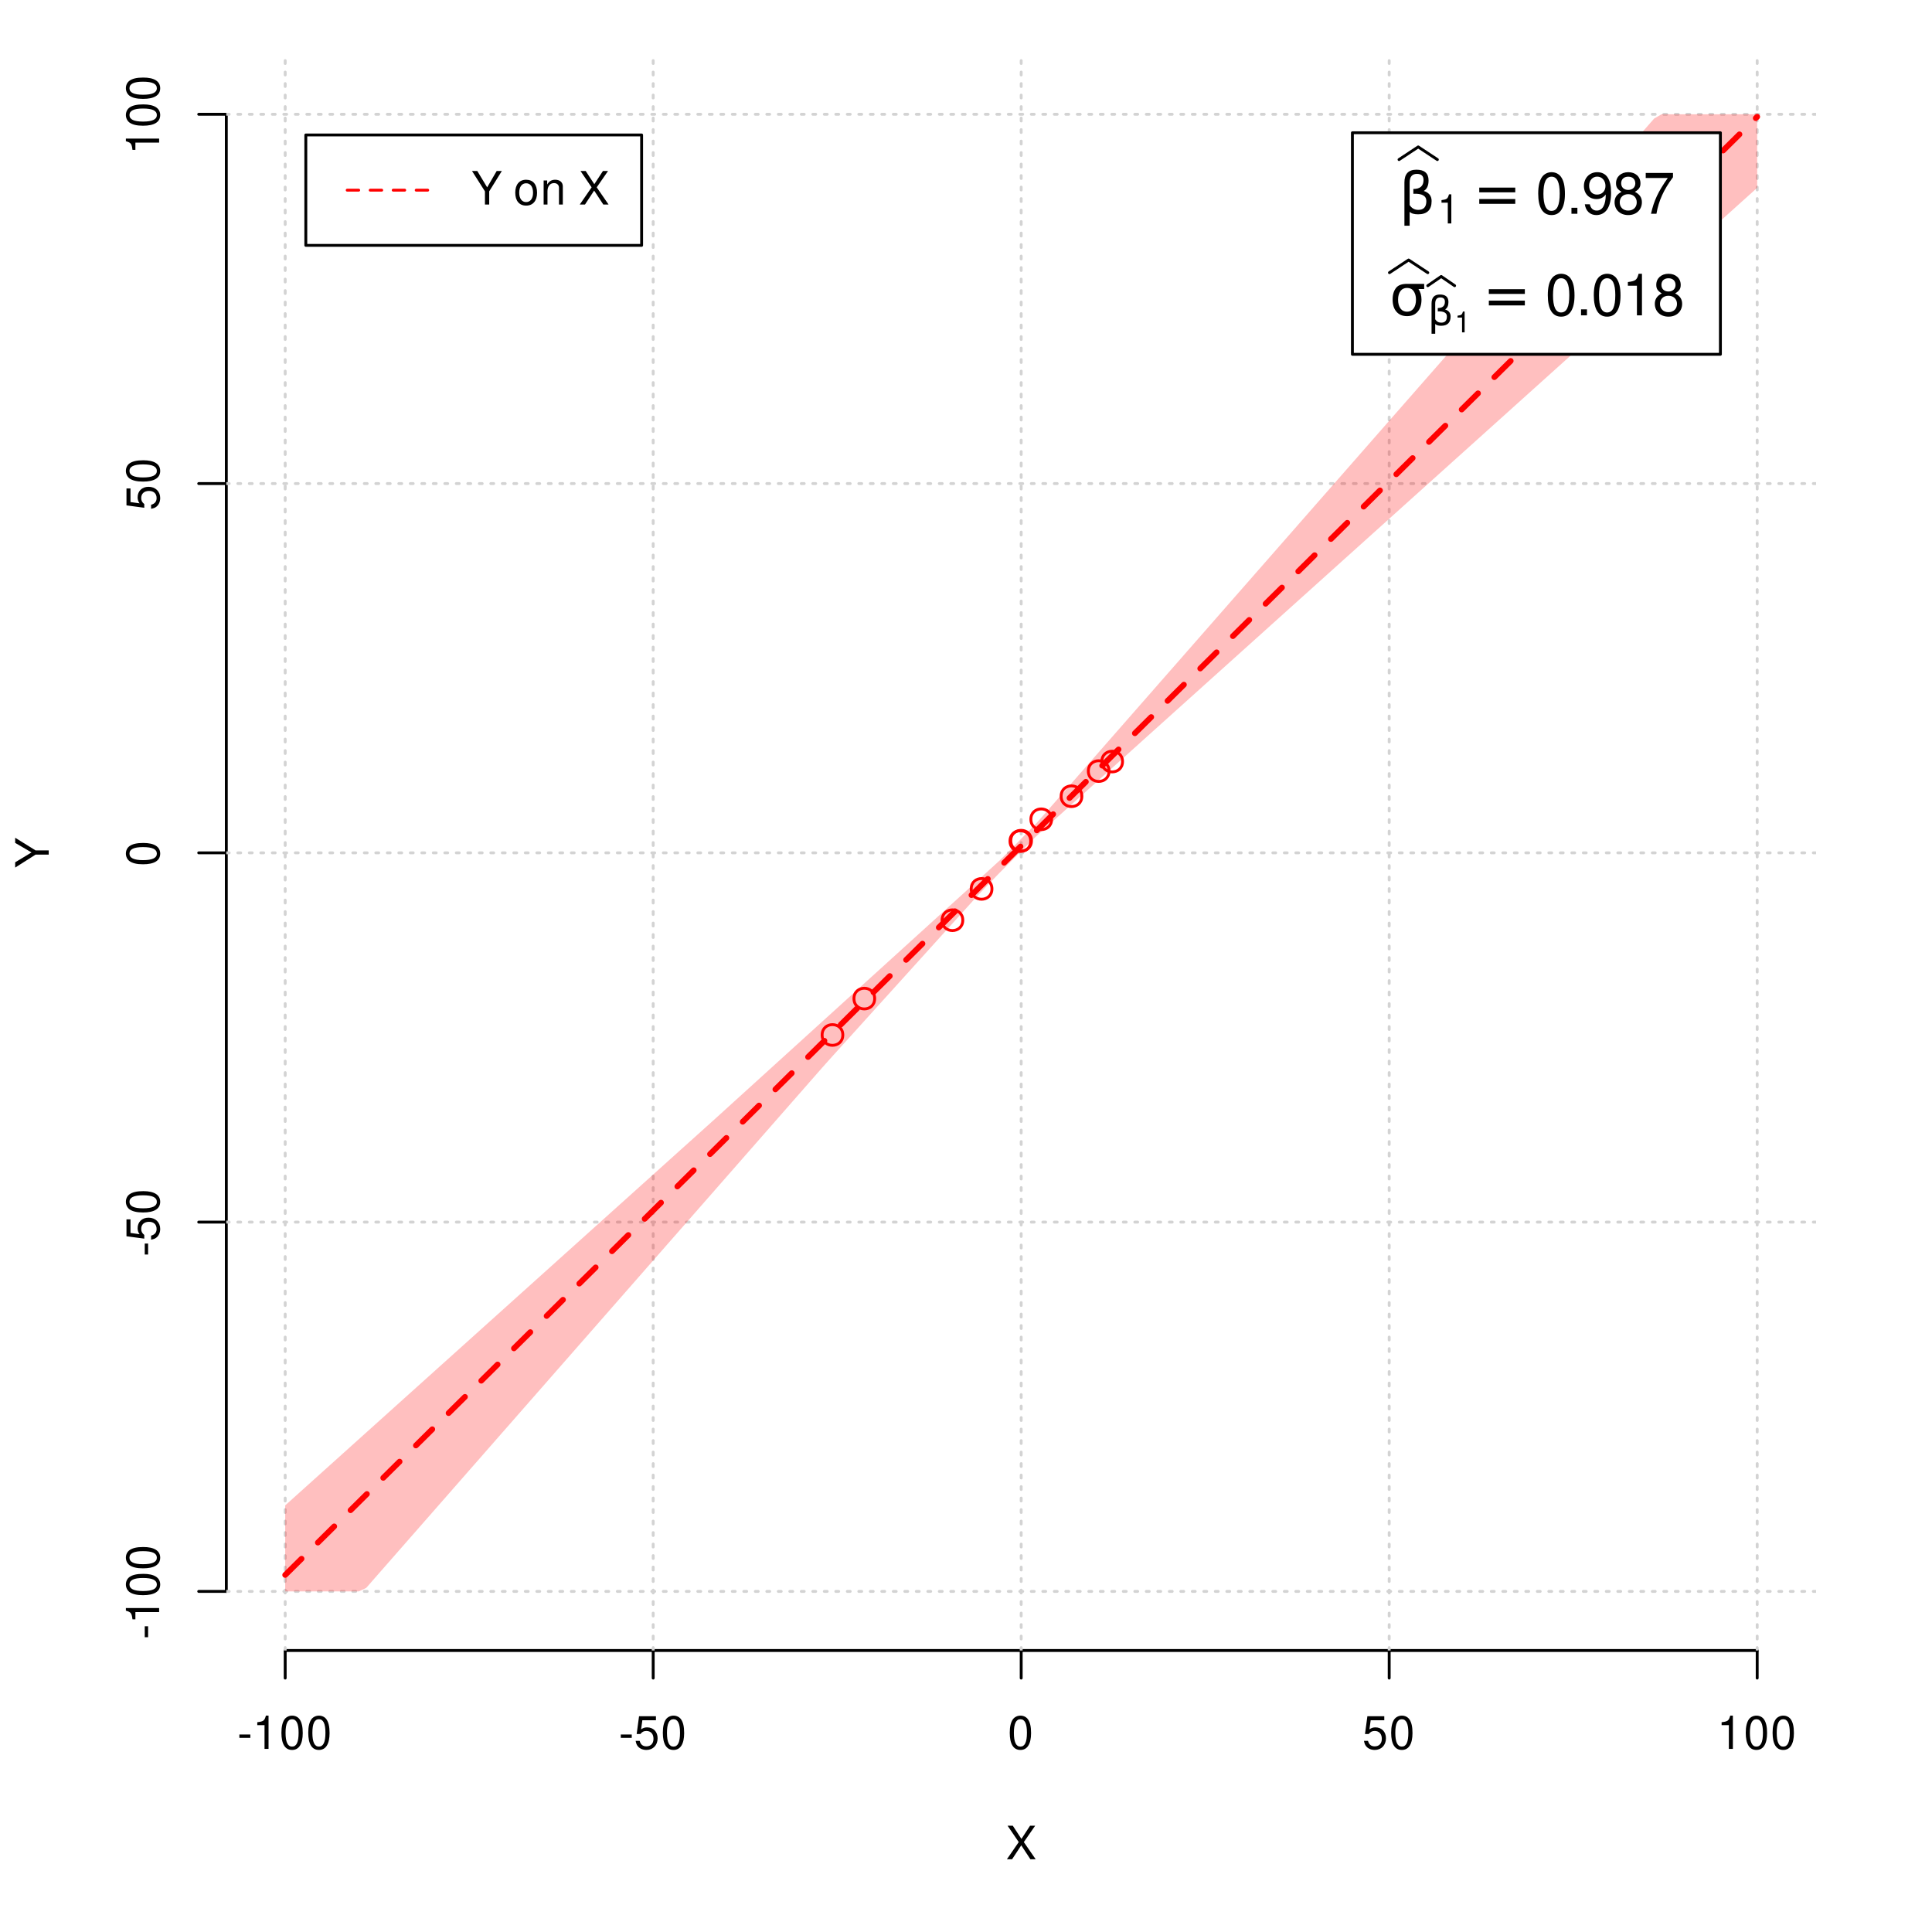 <?xml version="1.0" encoding="UTF-8"?>
<svg xmlns="http://www.w3.org/2000/svg" xmlns:xlink="http://www.w3.org/1999/xlink" width="504pt" height="504pt" viewBox="0 0 504 504" version="1.1">
<defs>
<g>
<symbol overflow="visible" id="glyph0-0">
<path style="stroke:none;" d=""/>
</symbol>
<symbol overflow="visible" id="glyph0-1">
<path style="stroke:none;" d="M 4.688 -4.484 L 7.641 -8.75 L 6.312 -8.75 L 4.062 -5.312 L 1.812 -8.75 L 0.453 -8.75 L 3.359 -4.484 L 0.266 0 L 1.625 0 L 4.016 -3.641 L 6.406 0 L 7.781 0 Z M 4.688 -4.484 "/>
</symbol>
<symbol overflow="visible" id="glyph0-2">
<path style="stroke:none;" d="M 3.406 -3.75 L 0.547 -3.75 L 0.547 -2.875 L 3.406 -2.875 Z M 3.406 -3.75 "/>
</symbol>
<symbol overflow="visible" id="glyph0-3">
<path style="stroke:none;" d="M 3.109 -6.188 L 3.109 0 L 4.156 0 L 4.156 -8.672 L 3.469 -8.672 C 3.094 -7.344 2.859 -7.156 1.219 -6.953 L 1.219 -6.188 Z M 3.109 -6.188 "/>
</symbol>
<symbol overflow="visible" id="glyph0-4">
<path style="stroke:none;" d="M 3.297 -8.672 C 2.516 -8.672 1.781 -8.312 1.344 -7.734 C 0.797 -6.953 0.516 -5.812 0.516 -4.203 C 0.516 -1.266 1.469 0.281 3.297 0.281 C 5.094 0.281 6.078 -1.266 6.078 -4.125 C 6.078 -5.812 5.812 -6.938 5.25 -7.734 C 4.812 -8.328 4.109 -8.672 3.297 -8.672 Z M 3.297 -7.734 C 4.438 -7.734 5 -6.578 5 -4.219 C 5 -1.75 4.453 -0.594 3.281 -0.594 C 2.156 -0.594 1.594 -1.797 1.594 -4.188 C 1.594 -6.578 2.156 -7.734 3.297 -7.734 Z M 3.297 -7.734 "/>
</symbol>
<symbol overflow="visible" id="glyph0-5">
<path style="stroke:none;" d="M 5.719 -8.516 L 1.312 -8.516 L 0.688 -3.875 L 1.656 -3.875 C 2.141 -4.469 2.562 -4.672 3.234 -4.672 C 4.375 -4.672 5.078 -3.891 5.078 -2.625 C 5.078 -1.406 4.375 -0.656 3.219 -0.656 C 2.297 -0.656 1.734 -1.125 1.469 -2.094 L 0.422 -2.094 C 0.562 -1.391 0.688 -1.062 0.938 -0.75 C 1.422 -0.094 2.281 0.281 3.234 0.281 C 4.953 0.281 6.156 -0.969 6.156 -2.766 C 6.156 -4.453 5.047 -5.609 3.406 -5.609 C 2.812 -5.609 2.328 -5.453 1.844 -5.094 L 2.172 -7.469 L 5.719 -7.469 Z M 5.719 -8.516 "/>
</symbol>
<symbol overflow="visible" id="glyph0-6">
<path style="stroke:none;" d="M 4.641 -3.438 L 7.938 -8.75 L 6.594 -8.75 L 4.109 -4.484 L 1.531 -8.75 L 0.156 -8.75 L 3.531 -3.438 L 3.531 0 L 4.641 0 Z M 4.641 -3.438 "/>
</symbol>
<symbol overflow="visible" id="glyph0-7">
<path style="stroke:none;" d=""/>
</symbol>
<symbol overflow="visible" id="glyph0-8">
<path style="stroke:none;" d="M 3.266 -6.469 C 1.484 -6.469 0.438 -5.203 0.438 -3.094 C 0.438 -0.969 1.484 0.281 3.281 0.281 C 5.047 0.281 6.125 -0.984 6.125 -3.047 C 6.125 -5.234 5.094 -6.469 3.266 -6.469 Z M 3.281 -5.547 C 4.406 -5.547 5.078 -4.625 5.078 -3.062 C 5.078 -1.578 4.375 -0.641 3.281 -0.641 C 2.156 -0.641 1.469 -1.578 1.469 -3.094 C 1.469 -4.625 2.156 -5.547 3.281 -5.547 Z M 3.281 -5.547 "/>
</symbol>
<symbol overflow="visible" id="glyph0-9">
<path style="stroke:none;" d="M 0.844 -6.281 L 0.844 0 L 1.844 0 L 1.844 -3.469 C 1.844 -4.75 2.516 -5.594 3.547 -5.594 C 4.344 -5.594 4.844 -5.109 4.844 -4.359 L 4.844 0 L 5.844 0 L 5.844 -4.75 C 5.844 -5.797 5.062 -6.469 3.859 -6.469 C 2.922 -6.469 2.312 -6.109 1.766 -5.234 L 1.766 -6.281 Z M 0.844 -6.281 "/>
</symbol>
<symbol overflow="visible" id="glyph1-0">
<path style="stroke:none;" d=""/>
</symbol>
<symbol overflow="visible" id="glyph1-1">
<path style="stroke:none;" d="M -3.438 -4.641 L -8.75 -7.938 L -8.75 -6.594 L -4.484 -4.109 L -8.75 -1.531 L -8.75 -0.156 L -3.438 -3.531 L 0 -3.531 L 0 -4.641 Z M -3.438 -4.641 "/>
</symbol>
<symbol overflow="visible" id="glyph1-2">
<path style="stroke:none;" d="M -3.75 -3.406 L -3.75 -0.547 L -2.875 -0.547 L -2.875 -3.406 Z M -3.75 -3.406 "/>
</symbol>
<symbol overflow="visible" id="glyph1-3">
<path style="stroke:none;" d="M -6.188 -3.109 L 0 -3.109 L 0 -4.156 L -8.672 -4.156 L -8.672 -3.469 C -7.344 -3.094 -7.156 -2.859 -6.953 -1.219 L -6.188 -1.219 Z M -6.188 -3.109 "/>
</symbol>
<symbol overflow="visible" id="glyph1-4">
<path style="stroke:none;" d="M -8.672 -3.297 C -8.672 -2.516 -8.312 -1.781 -7.734 -1.344 C -6.953 -0.797 -5.812 -0.516 -4.203 -0.516 C -1.266 -0.516 0.281 -1.469 0.281 -3.297 C 0.281 -5.094 -1.266 -6.078 -4.125 -6.078 C -5.812 -6.078 -6.938 -5.812 -7.734 -5.25 C -8.328 -4.812 -8.672 -4.109 -8.672 -3.297 Z M -7.734 -3.297 C -7.734 -4.438 -6.578 -5 -4.219 -5 C -1.75 -5 -0.594 -4.453 -0.594 -3.281 C -0.594 -2.156 -1.797 -1.594 -4.188 -1.594 C -6.578 -1.594 -7.734 -2.156 -7.734 -3.297 Z M -7.734 -3.297 "/>
</symbol>
<symbol overflow="visible" id="glyph1-5">
<path style="stroke:none;" d="M -8.516 -5.719 L -8.516 -1.312 L -3.875 -0.688 L -3.875 -1.656 C -4.469 -2.141 -4.672 -2.562 -4.672 -3.234 C -4.672 -4.375 -3.891 -5.078 -2.625 -5.078 C -1.406 -5.078 -0.656 -4.375 -0.656 -3.219 C -0.656 -2.297 -1.125 -1.734 -2.094 -1.469 L -2.094 -0.422 C -1.391 -0.562 -1.062 -0.688 -0.75 -0.938 C -0.094 -1.422 0.281 -2.281 0.281 -3.234 C 0.281 -4.953 -0.969 -6.156 -2.766 -6.156 C -4.453 -6.156 -5.609 -5.047 -5.609 -3.406 C -5.609 -2.812 -5.453 -2.328 -5.094 -1.844 L -7.469 -2.172 L -7.469 -5.719 Z M -8.516 -5.719 "/>
</symbol>
<symbol overflow="visible" id="glyph2-0">
<path style="stroke:none;" d="M 0.75 2.656 L 0.75 -10.578 L 8.25 -10.578 L 8.25 2.656 Z M 1.594 1.812 L 7.406 1.812 L 7.406 -9.734 L 1.594 -9.734 Z M 1.594 1.812 "/>
</symbol>
<symbol overflow="visible" id="glyph2-1">
<path style="stroke:none;" d="M 2.766 -0.5 L 2.766 3.125 L 1.406 3.125 L 1.406 -8.156 C 1.406 -10.375 2.445 -11.484 4.531 -11.484 C 6.645 -11.484 7.703 -10.547 7.703 -8.672 C 7.703 -7.336 7.285 -6.426 6.453 -5.938 C 7.816 -5.5 8.5 -4.625 8.5 -3.312 C 8.5 -1 7.32 0.156 4.969 0.156 C 3.926 0.156 3.191 -0.062 2.766 -0.5 Z M 2.766 -2.266 C 3.305 -1.422 4.055 -1 5.016 -1 C 6.422 -1 7.125 -1.766 7.125 -3.297 C 7.125 -4.672 5.992 -5.305 3.734 -5.203 L 3.734 -6.453 C 5.504 -6.453 6.391 -7.234 6.391 -8.797 C 6.391 -9.859 5.816 -10.391 4.672 -10.391 C 3.398 -10.391 2.766 -9.629 2.766 -8.109 Z M 2.766 -2.266 "/>
</symbol>
<symbol overflow="visible" id="glyph2-2">
<path style="stroke:none;" d="M 1.594 -6.812 L 10.984 -6.812 L 10.984 -5.578 L 1.594 -5.578 Z M 1.594 -3.828 L 10.984 -3.828 L 10.984 -2.578 L 1.594 -2.578 Z M 1.594 -3.828 "/>
</symbol>
<symbol overflow="visible" id="glyph2-3">
<path style="stroke:none;" d="M 4.594 -7.141 C 3.852 -7.141 3.281 -6.867 2.875 -6.328 C 2.457 -5.766 2.25 -5.02 2.25 -4.094 C 2.25 -3.113 2.457 -2.344 2.875 -1.781 C 3.289 -1.219 3.863 -0.938 4.594 -0.938 C 5.312 -0.938 5.879 -1.219 6.297 -1.781 C 6.711 -2.344 6.922 -3.113 6.922 -4.094 C 6.922 -4.988 6.711 -5.734 6.297 -6.328 C 5.91 -6.867 5.344 -7.141 4.594 -7.141 Z M 4.594 -8.203 L 9.062 -8.203 L 9.062 -6.859 L 7.562 -6.859 C 8.094 -6.098 8.359 -5.176 8.359 -4.094 C 8.359 -2.75 8.023 -1.695 7.359 -0.938 C 6.68 -0.164 5.758 0.219 4.594 0.219 C 3.414 0.219 2.492 -0.164 1.828 -0.938 C 1.16 -1.695 0.828 -2.75 0.828 -4.094 C 0.828 -5.445 1.16 -6.504 1.828 -7.266 C 2.379 -7.891 3.301 -8.203 4.594 -8.203 Z M 4.594 -8.203 "/>
</symbol>
<symbol overflow="visible" id="glyph3-0">
<path style="stroke:none;" d=""/>
</symbol>
<symbol overflow="visible" id="glyph3-1">
<path style="stroke:none;" d="M 2.719 -5.406 L 2.719 0 L 3.641 0 L 3.641 -7.594 L 3.031 -7.594 C 2.703 -6.422 2.5 -6.266 1.078 -6.078 L 1.078 -5.406 Z M 2.719 -5.406 "/>
</symbol>
<symbol overflow="visible" id="glyph4-0">
<path style="stroke:none;" d=""/>
</symbol>
<symbol overflow="visible" id="glyph4-1">
<path style="stroke:none;" d="M 4.125 -10.844 C 3.141 -10.844 2.234 -10.391 1.688 -9.656 C 0.984 -8.703 0.641 -7.266 0.641 -5.25 C 0.641 -1.594 1.844 0.344 4.125 0.344 C 6.375 0.344 7.609 -1.594 7.609 -5.156 C 7.609 -7.266 7.281 -8.672 6.562 -9.656 C 6.016 -10.406 5.125 -10.844 4.125 -10.844 Z M 4.125 -9.672 C 5.547 -9.672 6.25 -8.219 6.25 -5.281 C 6.25 -2.188 5.562 -0.75 4.094 -0.75 C 2.703 -0.75 2 -2.25 2 -5.234 C 2 -8.219 2.703 -9.672 4.125 -9.672 Z M 4.125 -9.672 "/>
</symbol>
<symbol overflow="visible" id="glyph4-2">
<path style="stroke:none;" d="M 2.859 -1.562 L 1.312 -1.562 L 1.312 0 L 2.859 0 Z M 2.859 -1.562 "/>
</symbol>
<symbol overflow="visible" id="glyph4-3">
<path style="stroke:none;" d="M 0.797 -2.469 C 1.047 -0.703 2.188 0.344 3.812 0.344 C 5 0.344 6.047 -0.219 6.672 -1.203 C 7.328 -2.266 7.641 -3.578 7.641 -5.547 C 7.641 -7.375 7.359 -8.531 6.734 -9.5 C 6.156 -10.375 5.219 -10.844 4.047 -10.844 C 2.031 -10.844 0.562 -9.328 0.562 -7.234 C 0.562 -5.234 1.922 -3.828 3.844 -3.828 C 4.844 -3.828 5.594 -4.188 6.266 -5.016 C 6.25 -2.312 5.422 -0.828 3.906 -0.828 C 2.969 -0.828 2.328 -1.422 2.109 -2.469 Z M 4.031 -9.688 C 5.266 -9.688 6.188 -8.656 6.188 -7.266 C 6.188 -5.922 5.297 -5 3.984 -5 C 2.719 -5 1.922 -5.891 1.922 -7.328 C 1.922 -8.703 2.812 -9.688 4.031 -9.688 Z M 4.031 -9.688 "/>
</symbol>
<symbol overflow="visible" id="glyph4-4">
<path style="stroke:none;" d="M 5.859 -5.719 C 6.969 -6.391 7.312 -6.938 7.312 -7.953 C 7.312 -9.656 6.016 -10.844 4.125 -10.844 C 2.25 -10.844 0.938 -9.656 0.938 -7.969 C 0.938 -6.938 1.281 -6.406 2.375 -5.719 C 1.156 -5.094 0.562 -4.219 0.562 -3.016 C 0.562 -1.031 2.016 0.344 4.125 0.344 C 6.219 0.344 7.688 -1.031 7.688 -3.016 C 7.688 -4.219 7.094 -5.094 5.859 -5.719 Z M 4.125 -9.672 C 5.25 -9.672 5.969 -9 5.969 -7.922 C 5.969 -6.906 5.234 -6.219 4.125 -6.219 C 3 -6.219 2.281 -6.906 2.281 -7.953 C 2.281 -9 3 -9.672 4.125 -9.672 Z M 4.125 -5.109 C 5.438 -5.109 6.344 -4.25 6.344 -2.984 C 6.344 -1.688 5.453 -0.828 4.094 -0.828 C 2.812 -0.828 1.906 -1.703 1.906 -2.969 C 1.906 -4.266 2.797 -5.109 4.125 -5.109 Z M 4.125 -5.109 "/>
</symbol>
<symbol overflow="visible" id="glyph4-5">
<path style="stroke:none;" d="M 7.797 -10.641 L 0.688 -10.641 L 0.688 -9.328 L 6.438 -9.328 C 3.906 -5.719 2.859 -3.5 2.062 0 L 3.484 0 C 4.062 -3.406 5.406 -6.328 7.797 -9.531 Z M 7.797 -10.641 "/>
</symbol>
<symbol overflow="visible" id="glyph4-6">
<path style="stroke:none;" d="M 3.891 -7.719 L 3.891 0 L 5.203 0 L 5.203 -10.844 L 4.328 -10.844 C 3.875 -9.188 3.562 -8.953 1.531 -8.688 L 1.531 -7.719 Z M 3.891 -7.719 "/>
</symbol>
<symbol overflow="visible" id="glyph5-0">
<path style="stroke:none;" d="M 0.516 1.859 L 0.516 -7.406 L 5.766 -7.406 L 5.766 1.859 Z M 1.109 1.266 L 5.188 1.266 L 5.188 -6.812 L 1.109 -6.812 Z M 1.109 1.266 "/>
</symbol>
<symbol overflow="visible" id="glyph5-1">
<path style="stroke:none;" d="M 1.938 -0.359 L 1.938 2.188 L 0.984 2.188 L 0.984 -5.703 C 0.984 -7.266 1.711 -8.047 3.172 -8.047 C 4.648 -8.047 5.391 -7.391 5.391 -6.078 C 5.391 -5.141 5.098 -4.5 4.516 -4.156 C 5.473 -3.844 5.953 -3.234 5.953 -2.328 C 5.953 -0.703 5.125 0.109 3.469 0.109 C 2.75 0.109 2.238 -0.047 1.938 -0.359 Z M 1.938 -1.578 C 2.312 -0.992 2.836 -0.703 3.516 -0.703 C 4.492 -0.703 4.984 -1.238 4.984 -2.312 C 4.984 -3.27 4.191 -3.711 2.609 -3.641 L 2.609 -4.516 C 3.848 -4.516 4.469 -5.062 4.469 -6.156 C 4.469 -6.906 4.066 -7.281 3.266 -7.281 C 2.379 -7.281 1.938 -6.742 1.938 -5.672 Z M 1.938 -1.578 "/>
</symbol>
<symbol overflow="visible" id="glyph6-0">
<path style="stroke:none;" d=""/>
</symbol>
<symbol overflow="visible" id="glyph6-1">
<path style="stroke:none;" d="M 1.938 -3.859 L 1.938 0 L 2.609 0 L 2.609 -5.422 L 2.172 -5.422 C 1.938 -4.594 1.781 -4.484 0.766 -4.344 L 0.766 -3.859 Z M 1.938 -3.859 "/>
</symbol>
</g>
<clipPath id="clip1">
  <path d="M 74 14.398 L 75 14.398 L 75 430.559 L 74 430.559 Z M 74 14.398 "/>
</clipPath>
<clipPath id="clip2">
  <path d="M 170 14.398 L 171 14.398 L 171 430.559 L 170 430.559 Z M 170 14.398 "/>
</clipPath>
<clipPath id="clip3">
  <path d="M 266 14.398 L 267 14.398 L 267 430.559 L 266 430.559 Z M 266 14.398 "/>
</clipPath>
<clipPath id="clip4">
  <path d="M 362 14.398 L 363 14.398 L 363 430.559 L 362 430.559 Z M 362 14.398 "/>
</clipPath>
<clipPath id="clip5">
  <path d="M 458 14.398 L 459 14.398 L 459 430.559 L 458 430.559 Z M 458 14.398 "/>
</clipPath>
<clipPath id="clip6">
  <path d="M 59.039 414 L 473.758 414 L 473.758 416 L 59.039 416 Z M 59.039 414 "/>
</clipPath>
<clipPath id="clip7">
  <path d="M 59.039 318 L 473.758 318 L 473.758 320 L 59.039 320 Z M 59.039 318 "/>
</clipPath>
<clipPath id="clip8">
  <path d="M 59.039 222 L 473.758 222 L 473.758 223 L 59.039 223 Z M 59.039 222 "/>
</clipPath>
<clipPath id="clip9">
  <path d="M 59.039 125 L 473.758 125 L 473.758 127 L 59.039 127 Z M 59.039 125 "/>
</clipPath>
<clipPath id="clip10">
  <path d="M 59.039 29 L 473.758 29 L 473.758 31 L 59.039 31 Z M 59.039 29 "/>
</clipPath>
</defs>
<g id="surface751">
<rect x="0" y="0" width="504" height="504" style="fill:rgb(100%,100%,100%);fill-opacity:1;stroke:none;"/>
<g style="fill:rgb(0%,0%,0%);fill-opacity:1;">
  <use xlink:href="#glyph0-1" x="262.398" y="485.029"/>
</g>
<g style="fill:rgb(0%,0%,0%);fill-opacity:1;">
  <use xlink:href="#glyph1-1" x="12.709" y="226.48"/>
</g>
<path style="fill:none;stroke-width:0.75;stroke-linecap:round;stroke-linejoin:round;stroke:rgb(0%,0%,0%);stroke-opacity:1;stroke-miterlimit:10;" d="M 74.398 430.559 L 458.398 430.559 "/>
<path style="fill:none;stroke-width:0.75;stroke-linecap:round;stroke-linejoin:round;stroke:rgb(0%,0%,0%);stroke-opacity:1;stroke-miterlimit:10;" d="M 74.398 430.559 L 74.398 437.762 "/>
<path style="fill:none;stroke-width:0.75;stroke-linecap:round;stroke-linejoin:round;stroke:rgb(0%,0%,0%);stroke-opacity:1;stroke-miterlimit:10;" d="M 170.398 430.559 L 170.398 437.762 "/>
<path style="fill:none;stroke-width:0.75;stroke-linecap:round;stroke-linejoin:round;stroke:rgb(0%,0%,0%);stroke-opacity:1;stroke-miterlimit:10;" d="M 266.398 430.559 L 266.398 437.762 "/>
<path style="fill:none;stroke-width:0.75;stroke-linecap:round;stroke-linejoin:round;stroke:rgb(0%,0%,0%);stroke-opacity:1;stroke-miterlimit:10;" d="M 362.398 430.559 L 362.398 437.762 "/>
<path style="fill:none;stroke-width:0.75;stroke-linecap:round;stroke-linejoin:round;stroke:rgb(0%,0%,0%);stroke-opacity:1;stroke-miterlimit:10;" d="M 458.398 430.559 L 458.398 437.762 "/>
<g style="fill:rgb(0%,0%,0%);fill-opacity:1;">
  <use xlink:href="#glyph0-2" x="61.898" y="456.229"/>
  <use xlink:href="#glyph0-3" x="65.898" y="456.229"/>
  <use xlink:href="#glyph0-4" x="72.898" y="456.229"/>
  <use xlink:href="#glyph0-4" x="79.898" y="456.229"/>
</g>
<g style="fill:rgb(0%,0%,0%);fill-opacity:1;">
  <use xlink:href="#glyph0-2" x="161.398" y="456.229"/>
  <use xlink:href="#glyph0-5" x="165.398" y="456.229"/>
  <use xlink:href="#glyph0-4" x="172.398" y="456.229"/>
</g>
<g style="fill:rgb(0%,0%,0%);fill-opacity:1;">
  <use xlink:href="#glyph0-4" x="262.898" y="456.229"/>
</g>
<g style="fill:rgb(0%,0%,0%);fill-opacity:1;">
  <use xlink:href="#glyph0-5" x="355.398" y="456.229"/>
  <use xlink:href="#glyph0-4" x="362.398" y="456.229"/>
</g>
<g style="fill:rgb(0%,0%,0%);fill-opacity:1;">
  <use xlink:href="#glyph0-3" x="447.898" y="456.229"/>
  <use xlink:href="#glyph0-4" x="454.898" y="456.229"/>
  <use xlink:href="#glyph0-4" x="461.898" y="456.229"/>
</g>
<path style="fill:none;stroke-width:0.75;stroke-linecap:round;stroke-linejoin:round;stroke:rgb(0%,0%,0%);stroke-opacity:1;stroke-miterlimit:10;" d="M 59.039 415.148 L 59.039 29.812 "/>
<path style="fill:none;stroke-width:0.75;stroke-linecap:round;stroke-linejoin:round;stroke:rgb(0%,0%,0%);stroke-opacity:1;stroke-miterlimit:10;" d="M 59.039 415.148 L 51.84 415.148 "/>
<path style="fill:none;stroke-width:0.75;stroke-linecap:round;stroke-linejoin:round;stroke:rgb(0%,0%,0%);stroke-opacity:1;stroke-miterlimit:10;" d="M 59.039 318.812 L 51.84 318.812 "/>
<path style="fill:none;stroke-width:0.75;stroke-linecap:round;stroke-linejoin:round;stroke:rgb(0%,0%,0%);stroke-opacity:1;stroke-miterlimit:10;" d="M 59.039 222.48 L 51.84 222.48 "/>
<path style="fill:none;stroke-width:0.75;stroke-linecap:round;stroke-linejoin:round;stroke:rgb(0%,0%,0%);stroke-opacity:1;stroke-miterlimit:10;" d="M 59.039 126.148 L 51.84 126.148 "/>
<path style="fill:none;stroke-width:0.75;stroke-linecap:round;stroke-linejoin:round;stroke:rgb(0%,0%,0%);stroke-opacity:1;stroke-miterlimit:10;" d="M 59.039 29.812 L 51.84 29.812 "/>
<g style="fill:rgb(0%,0%,0%);fill-opacity:1;">
  <use xlink:href="#glyph1-2" x="41.51" y="427.648"/>
  <use xlink:href="#glyph1-3" x="41.51" y="423.648"/>
  <use xlink:href="#glyph1-4" x="41.51" y="416.648"/>
  <use xlink:href="#glyph1-4" x="41.51" y="409.648"/>
</g>
<g style="fill:rgb(0%,0%,0%);fill-opacity:1;">
  <use xlink:href="#glyph1-2" x="41.51" y="327.812"/>
  <use xlink:href="#glyph1-5" x="41.51" y="323.812"/>
  <use xlink:href="#glyph1-4" x="41.51" y="316.812"/>
</g>
<g style="fill:rgb(0%,0%,0%);fill-opacity:1;">
  <use xlink:href="#glyph1-4" x="41.51" y="225.98"/>
</g>
<g style="fill:rgb(0%,0%,0%);fill-opacity:1;">
  <use xlink:href="#glyph1-5" x="41.51" y="133.148"/>
  <use xlink:href="#glyph1-4" x="41.51" y="126.148"/>
</g>
<g style="fill:rgb(0%,0%,0%);fill-opacity:1;">
  <use xlink:href="#glyph1-3" x="41.51" y="40.312"/>
  <use xlink:href="#glyph1-4" x="41.51" y="33.312"/>
  <use xlink:href="#glyph1-4" x="41.51" y="26.312"/>
</g>
<g clip-path="url(#clip1)" clip-rule="nonzero">
<path style="fill:none;stroke-width:0.75;stroke-linecap:round;stroke-linejoin:round;stroke:rgb(82.745%,82.745%,82.745%);stroke-opacity:1;stroke-dasharray:0.75,2.25;stroke-miterlimit:10;" d="M 74.398 430.559 L 74.398 14.398 "/>
</g>
<g clip-path="url(#clip2)" clip-rule="nonzero">
<path style="fill:none;stroke-width:0.75;stroke-linecap:round;stroke-linejoin:round;stroke:rgb(82.745%,82.745%,82.745%);stroke-opacity:1;stroke-dasharray:0.75,2.25;stroke-miterlimit:10;" d="M 170.398 430.559 L 170.398 14.398 "/>
</g>
<g clip-path="url(#clip3)" clip-rule="nonzero">
<path style="fill:none;stroke-width:0.75;stroke-linecap:round;stroke-linejoin:round;stroke:rgb(82.745%,82.745%,82.745%);stroke-opacity:1;stroke-dasharray:0.75,2.25;stroke-miterlimit:10;" d="M 266.398 430.559 L 266.398 14.398 "/>
</g>
<g clip-path="url(#clip4)" clip-rule="nonzero">
<path style="fill:none;stroke-width:0.75;stroke-linecap:round;stroke-linejoin:round;stroke:rgb(82.745%,82.745%,82.745%);stroke-opacity:1;stroke-dasharray:0.75,2.25;stroke-miterlimit:10;" d="M 362.398 430.559 L 362.398 14.398 "/>
</g>
<g clip-path="url(#clip5)" clip-rule="nonzero">
<path style="fill:none;stroke-width:0.75;stroke-linecap:round;stroke-linejoin:round;stroke:rgb(82.745%,82.745%,82.745%);stroke-opacity:1;stroke-dasharray:0.75,2.25;stroke-miterlimit:10;" d="M 458.398 430.559 L 458.398 14.398 "/>
</g>
<g clip-path="url(#clip6)" clip-rule="nonzero">
<path style="fill:none;stroke-width:0.75;stroke-linecap:round;stroke-linejoin:round;stroke:rgb(82.745%,82.745%,82.745%);stroke-opacity:1;stroke-dasharray:0.75,2.25;stroke-miterlimit:10;" d="M 59.039 415.148 L 473.762 415.148 "/>
</g>
<g clip-path="url(#clip7)" clip-rule="nonzero">
<path style="fill:none;stroke-width:0.75;stroke-linecap:round;stroke-linejoin:round;stroke:rgb(82.745%,82.745%,82.745%);stroke-opacity:1;stroke-dasharray:0.75,2.25;stroke-miterlimit:10;" d="M 59.039 318.812 L 473.762 318.812 "/>
</g>
<g clip-path="url(#clip8)" clip-rule="nonzero">
<path style="fill:none;stroke-width:0.75;stroke-linecap:round;stroke-linejoin:round;stroke:rgb(82.745%,82.745%,82.745%);stroke-opacity:1;stroke-dasharray:0.75,2.25;stroke-miterlimit:10;" d="M 59.039 222.48 L 473.762 222.48 "/>
</g>
<g clip-path="url(#clip9)" clip-rule="nonzero">
<path style="fill:none;stroke-width:0.75;stroke-linecap:round;stroke-linejoin:round;stroke:rgb(82.745%,82.745%,82.745%);stroke-opacity:1;stroke-dasharray:0.75,2.25;stroke-miterlimit:10;" d="M 59.039 126.148 L 473.762 126.148 "/>
</g>
<g clip-path="url(#clip10)" clip-rule="nonzero">
<path style="fill:none;stroke-width:0.75;stroke-linecap:round;stroke-linejoin:round;stroke:rgb(82.745%,82.745%,82.745%);stroke-opacity:1;stroke-dasharray:0.75,2.25;stroke-miterlimit:10;" d="M 59.039 29.812 L 473.762 29.812 "/>
</g>
<path style=" stroke:none;fill-rule:nonzero;fill:rgb(100%,0%,0%);fill-opacity:0.251;" d="M 74.398 415.148 L 74.398 392.707 L 76.32 390.984 L 78.238 389.258 L 80.16 387.531 L 82.078 385.805 L 85.922 382.352 L 87.84 380.625 L 89.762 378.898 L 91.68 377.172 L 93.602 375.445 L 95.52 373.719 L 97.441 371.992 L 99.359 370.266 L 101.281 368.539 L 103.199 366.812 L 105.121 365.086 L 107.039 363.359 L 108.961 361.633 L 110.879 359.906 L 112.801 358.18 L 114.719 356.453 L 116.641 354.727 L 118.559 353 L 120.48 351.277 L 122.398 349.551 L 124.32 347.824 L 126.238 346.098 L 128.16 344.371 L 130.078 342.645 L 133.922 339.191 L 135.84 337.465 L 137.762 335.738 L 139.68 334.012 L 141.602 332.285 L 143.52 330.559 L 145.441 328.832 L 147.359 327.105 L 149.281 325.379 L 151.199 323.652 L 153.121 321.926 L 155.039 320.199 L 156.961 318.473 L 158.879 316.746 L 160.801 315.02 L 162.719 313.297 L 164.641 311.57 L 166.559 309.844 L 168.48 308.117 L 170.398 306.391 L 172.32 304.664 L 174.238 302.938 L 176.16 301.211 L 178.078 299.484 L 181.922 296.031 L 183.84 294.305 L 185.762 292.578 L 187.68 290.844 L 189.602 289.098 L 191.52 287.355 L 193.441 285.613 L 195.359 283.871 L 197.281 282.129 L 199.199 280.387 L 201.121 278.641 L 203.039 276.898 L 204.961 275.156 L 206.879 273.414 L 208.801 271.672 L 210.719 269.926 L 212.641 268.184 L 214.559 266.441 L 216.48 264.699 L 218.398 262.957 L 220.32 261.215 L 222.238 259.469 L 224.16 257.727 L 226.078 255.984 L 229.922 252.5 L 231.84 250.754 L 233.762 249.012 L 235.68 247.27 L 237.602 245.527 L 239.52 243.785 L 241.441 242.043 L 243.359 240.297 L 245.281 238.555 L 247.199 236.812 L 249.121 235.07 L 251.039 233.328 L 252.961 231.586 L 254.879 229.84 L 256.801 228.098 L 258.719 226.355 L 260.641 224.602 L 262.559 222.73 L 264.48 220.773 L 266.398 218.812 L 268.32 216.855 L 270.238 214.895 L 272.16 212.727 L 274.078 210.535 L 276 208.348 L 277.922 206.156 L 279.84 203.965 L 281.762 201.773 L 283.68 199.586 L 285.602 197.395 L 287.52 195.203 L 289.441 193.012 L 291.359 190.824 L 293.281 188.633 L 295.199 186.441 L 297.121 184.25 L 299.039 182.062 L 300.961 179.871 L 302.879 177.68 L 304.801 175.488 L 306.719 173.301 L 308.641 171.109 L 310.559 168.918 L 312.48 166.727 L 314.398 164.539 L 316.32 162.348 L 318.238 160.156 L 320.16 157.965 L 322.078 155.777 L 325.922 151.395 L 327.84 149.203 L 329.762 147.016 L 331.68 144.824 L 333.602 142.633 L 335.52 140.441 L 337.441 138.254 L 339.359 136.062 L 341.281 133.871 L 343.199 131.68 L 345.121 129.492 L 347.039 127.301 L 348.961 125.109 L 350.879 122.918 L 352.801 120.73 L 354.719 118.539 L 356.641 116.348 L 358.559 114.156 L 360.48 111.969 L 362.398 109.777 L 364.32 107.586 L 366.238 105.395 L 368.16 103.207 L 370.078 101.016 L 373.922 96.633 L 375.84 94.445 L 377.762 92.254 L 379.68 90.062 L 381.602 87.871 L 383.52 85.684 L 385.441 83.492 L 387.359 81.301 L 389.281 79.109 L 391.199 76.922 L 393.121 74.73 L 395.039 72.539 L 396.961 70.348 L 398.879 68.16 L 400.801 65.969 L 402.719 63.777 L 404.641 61.586 L 406.559 59.398 L 408.48 57.207 L 410.398 55.016 L 412.32 52.824 L 414.238 50.637 L 416.16 48.445 L 418.078 46.254 L 420 44.062 L 421.922 41.875 L 423.84 39.684 L 425.762 37.492 L 427.68 35.301 L 429.602 33.113 L 431.52 30.922 L 433.441 29.812 L 458.398 29.812 L 458.398 48.992 L 456.48 50.719 L 454.559 52.445 L 452.641 54.172 L 450.719 55.898 L 448.801 57.625 L 446.879 59.352 L 444.961 61.078 L 443.039 62.805 L 441.121 64.531 L 439.199 66.258 L 437.281 67.984 L 435.359 69.711 L 433.441 71.438 L 431.52 73.164 L 429.602 74.891 L 427.68 76.617 L 425.762 78.348 L 423.84 80.074 L 421.922 81.801 L 418.078 85.254 L 416.16 86.98 L 414.238 88.707 L 412.32 90.434 L 410.398 92.16 L 408.48 93.887 L 406.559 95.613 L 404.641 97.34 L 402.719 99.066 L 400.801 100.793 L 398.879 102.52 L 396.961 104.246 L 395.039 105.973 L 393.121 107.703 L 391.199 109.43 L 389.281 111.156 L 387.359 112.883 L 385.441 114.609 L 383.52 116.336 L 381.602 118.062 L 379.68 119.789 L 377.762 121.516 L 375.84 123.242 L 373.922 124.969 L 370.078 128.422 L 368.16 130.148 L 366.238 131.875 L 364.32 133.602 L 362.398 135.332 L 360.48 137.059 L 358.559 138.785 L 356.641 140.512 L 354.719 142.238 L 352.801 143.965 L 350.879 145.691 L 348.961 147.418 L 347.039 149.145 L 345.121 150.871 L 343.199 152.598 L 341.281 154.324 L 339.359 156.051 L 337.441 157.777 L 335.52 159.504 L 333.602 161.23 L 331.68 162.957 L 329.762 164.688 L 327.84 166.414 L 325.922 168.141 L 322.078 171.594 L 320.16 173.32 L 318.238 175.047 L 316.32 176.773 L 314.398 178.5 L 312.48 180.227 L 310.559 181.953 L 308.641 183.68 L 306.719 185.406 L 304.801 187.133 L 302.879 188.859 L 300.961 190.586 L 299.039 192.312 L 297.121 194.043 L 295.199 195.77 L 293.281 197.496 L 291.359 199.223 L 289.441 200.949 L 287.52 202.676 L 285.602 204.402 L 283.68 206.129 L 281.762 207.855 L 279.84 209.582 L 277.922 211.309 L 274.078 214.762 L 272.16 216.488 L 270.238 218.227 L 268.32 220.129 L 260.641 227.809 L 258.719 229.793 L 256.801 231.777 L 254.879 233.809 L 252.961 235.934 L 251.039 238.059 L 249.121 240.184 L 247.199 242.305 L 245.281 244.43 L 243.359 246.555 L 241.441 248.68 L 239.52 250.805 L 237.602 252.926 L 235.68 255.051 L 233.762 257.176 L 231.84 259.301 L 229.922 261.422 L 226.078 265.672 L 224.16 267.797 L 222.238 269.922 L 220.32 272.043 L 218.398 274.168 L 216.48 276.293 L 214.559 278.441 L 212.641 280.629 L 210.719 282.82 L 208.801 285.012 L 206.879 287.203 L 204.961 289.391 L 203.039 291.582 L 201.121 293.773 L 199.199 295.965 L 197.281 298.152 L 195.359 300.344 L 193.441 302.535 L 191.52 304.727 L 189.602 306.914 L 187.68 309.105 L 185.762 311.297 L 183.84 313.488 L 181.922 315.676 L 178.078 320.059 L 176.16 322.25 L 174.238 324.438 L 172.32 326.629 L 170.398 328.82 L 168.48 331.008 L 166.559 333.199 L 164.641 335.391 L 162.719 337.582 L 160.801 339.77 L 158.879 341.961 L 156.961 344.152 L 155.039 346.344 L 153.121 348.531 L 151.199 350.723 L 149.281 352.914 L 147.359 355.105 L 145.441 357.293 L 143.52 359.484 L 141.602 361.676 L 139.68 363.867 L 137.762 366.055 L 135.84 368.246 L 133.922 370.438 L 132 372.629 L 130.078 374.816 L 128.16 377.008 L 126.238 379.199 L 124.32 381.391 L 122.398 383.578 L 120.48 385.77 L 118.559 387.961 L 116.641 390.152 L 114.719 392.34 L 112.801 394.531 L 110.879 396.723 L 108.961 398.914 L 107.039 401.102 L 105.121 403.293 L 103.199 405.484 L 101.281 407.676 L 99.359 409.863 L 97.441 412.055 L 95.52 414.246 L 93.602 415.148 Z M 74.398 415.148 "/>
<path style="fill:none;stroke-width:0.75;stroke-linecap:round;stroke-linejoin:round;stroke:rgb(100%,0%,0%);stroke-opacity:1;stroke-miterlimit:10;" d="M 292.832 198.668 C 292.832 202.266 287.434 202.266 287.434 198.668 C 287.434 195.066 292.832 195.066 292.832 198.668 "/>
<path style="fill:none;stroke-width:0.75;stroke-linecap:round;stroke-linejoin:round;stroke:rgb(100%,0%,0%);stroke-opacity:1;stroke-miterlimit:10;" d="M 282.219 207.711 C 282.219 211.312 276.82 211.312 276.82 207.711 C 276.82 204.113 282.219 204.113 282.219 207.711 "/>
<path style="fill:none;stroke-width:0.75;stroke-linecap:round;stroke-linejoin:round;stroke:rgb(100%,0%,0%);stroke-opacity:1;stroke-miterlimit:10;" d="M 289.316 201.156 C 289.316 204.754 283.914 204.754 283.914 201.156 C 283.914 197.555 289.316 197.555 289.316 201.156 "/>
<path style="fill:none;stroke-width:0.75;stroke-linecap:round;stroke-linejoin:round;stroke:rgb(100%,0%,0%);stroke-opacity:1;stroke-miterlimit:10;" d="M 251.16 240.059 C 251.16 243.656 245.762 243.656 245.762 240.059 C 245.762 236.457 251.16 236.457 251.16 240.059 "/>
<path style="fill:none;stroke-width:0.75;stroke-linecap:round;stroke-linejoin:round;stroke:rgb(100%,0%,0%);stroke-opacity:1;stroke-miterlimit:10;" d="M 274.328 213.727 C 274.328 217.328 268.926 217.328 268.926 213.727 C 268.926 210.129 274.328 210.129 274.328 213.727 "/>
<path style="fill:none;stroke-width:0.75;stroke-linecap:round;stroke-linejoin:round;stroke:rgb(100%,0%,0%);stroke-opacity:1;stroke-miterlimit:10;" d="M 269.082 219.309 C 269.082 222.906 263.684 222.906 263.684 219.309 C 263.684 215.707 269.082 215.707 269.082 219.309 "/>
<path style="fill:none;stroke-width:0.75;stroke-linecap:round;stroke-linejoin:round;stroke:rgb(100%,0%,0%);stroke-opacity:1;stroke-miterlimit:10;" d="M 219.863 269.992 C 219.863 273.594 214.465 273.594 214.465 269.992 C 214.465 266.395 219.863 266.395 219.863 269.992 "/>
<path style="fill:none;stroke-width:0.75;stroke-linecap:round;stroke-linejoin:round;stroke:rgb(100%,0%,0%);stroke-opacity:1;stroke-miterlimit:10;" d="M 258.766 231.883 C 258.766 235.484 253.363 235.484 253.363 231.883 C 253.363 228.285 258.766 228.285 258.766 231.883 "/>
<path style="fill:none;stroke-width:0.75;stroke-linecap:round;stroke-linejoin:round;stroke:rgb(100%,0%,0%);stroke-opacity:1;stroke-miterlimit:10;" d="M 228.172 260.504 C 228.172 264.102 222.773 264.102 222.773 260.504 C 222.773 256.902 228.172 256.902 228.172 260.504 "/>
<path style="fill:none;stroke-width:0.75;stroke-linecap:round;stroke-linejoin:round;stroke:rgb(100%,0%,0%);stroke-opacity:1;stroke-miterlimit:10;" d="M 268.879 219.418 C 268.879 223.02 263.48 223.02 263.48 219.418 C 263.48 215.82 268.879 215.82 268.879 219.418 "/>
<path style="fill:none;stroke-width:1.5;stroke-linecap:round;stroke-linejoin:round;stroke:rgb(100%,0%,0%);stroke-opacity:1;stroke-dasharray:6,6;stroke-miterlimit:10;" d="M 74.398 410.855 L 76.32 408.953 L 78.238 407.055 L 80.16 405.152 L 82.078 403.25 L 85.922 399.445 L 87.84 397.543 L 89.762 395.641 L 91.68 393.738 L 93.602 391.836 L 95.52 389.934 L 97.441 388.031 L 99.359 386.133 L 101.281 384.23 L 103.199 382.328 L 105.121 380.426 L 107.039 378.523 L 108.961 376.621 L 110.879 374.719 L 112.801 372.816 L 114.719 370.914 L 116.641 369.012 L 118.559 367.109 L 120.48 365.211 L 122.398 363.309 L 124.32 361.406 L 126.238 359.504 L 128.16 357.602 L 130.078 355.699 L 133.922 351.895 L 135.84 349.992 L 137.762 348.09 L 139.68 346.188 L 141.602 344.289 L 143.52 342.387 L 145.441 340.484 L 147.359 338.582 L 149.281 336.68 L 151.199 334.777 L 153.121 332.875 L 155.039 330.973 L 156.961 329.07 L 158.879 327.168 L 160.801 325.266 L 162.719 323.363 L 164.641 321.465 L 166.559 319.562 L 168.48 317.66 L 170.398 315.758 L 172.32 313.855 L 174.238 311.953 L 176.16 310.051 L 178.078 308.148 L 181.922 304.344 L 183.84 302.441 L 185.762 300.543 L 187.68 298.641 L 189.602 296.738 L 191.52 294.836 L 193.441 292.934 L 195.359 291.031 L 197.281 289.129 L 199.199 287.227 L 201.121 285.324 L 203.039 283.422 L 204.961 281.52 L 206.879 279.621 L 208.801 277.719 L 210.719 275.816 L 212.641 273.914 L 214.559 272.012 L 216.48 270.109 L 218.398 268.207 L 220.32 266.305 L 222.238 264.402 L 224.16 262.5 L 226.078 260.598 L 228 258.699 L 229.922 256.797 L 231.84 254.895 L 233.762 252.992 L 235.68 251.09 L 237.602 249.188 L 239.52 247.285 L 241.441 245.383 L 243.359 243.48 L 245.281 241.578 L 247.199 239.676 L 249.121 237.777 L 251.039 235.875 L 252.961 233.973 L 254.879 232.07 L 256.801 230.168 L 258.719 228.266 L 260.641 226.363 L 262.559 224.461 L 264.48 222.559 L 266.398 220.656 L 268.32 218.754 L 270.238 216.855 L 272.16 214.953 L 274.078 213.051 L 277.922 209.246 L 279.84 207.344 L 281.762 205.441 L 283.68 203.539 L 285.602 201.637 L 287.52 199.734 L 289.441 197.832 L 291.359 195.934 L 293.281 194.031 L 295.199 192.129 L 297.121 190.227 L 299.039 188.324 L 300.961 186.422 L 302.879 184.52 L 304.801 182.617 L 306.719 180.715 L 308.641 178.812 L 310.559 176.91 L 312.48 175.012 L 314.398 173.109 L 316.32 171.207 L 318.238 169.305 L 320.16 167.402 L 322.078 165.5 L 325.922 161.695 L 327.84 159.793 L 329.762 157.891 L 331.68 155.988 L 333.602 154.09 L 335.52 152.188 L 337.441 150.285 L 339.359 148.383 L 341.281 146.48 L 343.199 144.578 L 345.121 142.676 L 347.039 140.773 L 348.961 138.871 L 350.879 136.969 L 352.801 135.066 L 354.719 133.168 L 356.641 131.266 L 358.559 129.363 L 360.48 127.461 L 362.398 125.559 L 364.32 123.656 L 366.238 121.754 L 368.16 119.852 L 370.078 117.949 L 373.922 114.145 L 375.84 112.246 L 377.762 110.344 L 379.68 108.441 L 381.602 106.539 L 383.52 104.637 L 385.441 102.734 L 387.359 100.832 L 389.281 98.93 L 391.199 97.027 L 393.121 95.125 L 395.039 93.223 L 396.961 91.32 L 398.879 89.422 L 400.801 87.52 L 402.719 85.617 L 404.641 83.715 L 406.559 81.812 L 408.48 79.91 L 410.398 78.008 L 412.32 76.105 L 414.238 74.203 L 416.16 72.301 L 418.078 70.398 L 420 68.5 L 421.922 66.598 L 423.84 64.695 L 425.762 62.793 L 427.68 60.891 L 429.602 58.988 L 431.52 57.086 L 433.441 55.184 L 435.359 53.281 L 437.281 51.379 L 439.199 49.477 L 441.121 47.578 L 443.039 45.676 L 444.961 43.773 L 446.879 41.871 L 448.801 39.969 L 450.719 38.066 L 452.641 36.164 L 454.559 34.262 L 456.48 32.359 L 458.398 30.457 "/>
<path style="fill-rule:nonzero;fill:rgb(100%,100%,100%);fill-opacity:1;stroke-width:0.75;stroke-linecap:round;stroke-linejoin:round;stroke:rgb(0%,0%,0%);stroke-opacity:1;stroke-miterlimit:10;" d="M 352.801 92.43 L 448.801 92.43 L 448.801 34.629 L 352.801 34.629 Z M 352.801 92.43 "/>
<g style="fill:rgb(0%,0%,0%);fill-opacity:1;">
  <use xlink:href="#glyph2-1" x="364.965" y="55.752"/>
</g>
<path style="fill:none;stroke-width:0.75;stroke-linecap:round;stroke-linejoin:round;stroke:rgb(0%,0%,0%);stroke-opacity:1;stroke-miterlimit:10;" d="M 364.965 41.629 L 369.965 38.328 L 374.965 41.629 "/>
<g style="fill:rgb(0%,0%,0%);fill-opacity:1;">
  <use xlink:href="#glyph3-1" x="374.965" y="58.283"/>
</g>
<g style="fill:rgb(0%,0%,0%);fill-opacity:1;">
  <use xlink:href="#glyph2-2" x="384.301" y="55.752"/>
</g>
<g style="fill:rgb(0%,0%,0%);fill-opacity:1;">
  <use xlink:href="#glyph4-1" x="400.633" y="55.763"/>
  <use xlink:href="#glyph4-2" x="408.633" y="55.763"/>
  <use xlink:href="#glyph4-3" x="412.633" y="55.763"/>
  <use xlink:href="#glyph4-4" x="420.633" y="55.763"/>
  <use xlink:href="#glyph4-5" x="428.633" y="55.763"/>
</g>
<g style="fill:rgb(0%,0%,0%);fill-opacity:1;">
  <use xlink:href="#glyph2-3" x="362.465" y="82.252"/>
</g>
<path style="fill:none;stroke-width:0.75;stroke-linecap:round;stroke-linejoin:round;stroke:rgb(0%,0%,0%);stroke-opacity:1;stroke-miterlimit:10;" d="M 362.465 71.129 L 367.465 67.828 L 372.465 71.129 "/>
<g style="fill:rgb(0%,0%,0%);fill-opacity:1;">
  <use xlink:href="#glyph5-1" x="372.465" y="84.875"/>
</g>
<path style="fill:none;stroke-width:0.75;stroke-linecap:round;stroke-linejoin:round;stroke:rgb(0%,0%,0%);stroke-opacity:1;stroke-miterlimit:10;" d="M 372.465 74.531 L 375.965 72.129 L 379.465 74.531 "/>
<g style="fill:rgb(0%,0%,0%);fill-opacity:1;">
  <use xlink:href="#glyph6-1" x="379.465" y="86.698"/>
</g>
<g style="fill:rgb(0%,0%,0%);fill-opacity:1;">
  <use xlink:href="#glyph2-2" x="386.801" y="82.252"/>
</g>
<g style="fill:rgb(0%,0%,0%);fill-opacity:1;">
  <use xlink:href="#glyph4-1" x="403.133" y="82.263"/>
  <use xlink:href="#glyph4-2" x="411.133" y="82.263"/>
  <use xlink:href="#glyph4-1" x="415.133" y="82.263"/>
  <use xlink:href="#glyph4-6" x="423.133" y="82.263"/>
  <use xlink:href="#glyph4-4" x="431.133" y="82.263"/>
</g>
<path style="fill-rule:nonzero;fill:rgb(100%,100%,100%);fill-opacity:1;stroke-width:0.75;stroke-linecap:round;stroke-linejoin:round;stroke:rgb(0%,0%,0%);stroke-opacity:1;stroke-miterlimit:10;" d="M 79.777 35.207 L 167.379 35.207 L 167.379 64.008 L 79.777 64.008 Z M 79.777 35.207 "/>
<path style="fill:none;stroke-width:0.75;stroke-linecap:round;stroke-linejoin:round;stroke:rgb(100%,0%,0%);stroke-opacity:1;stroke-dasharray:3,3;stroke-miterlimit:10;" d="M 90.574 49.609 L 112.176 49.609 "/>
<g style="fill:rgb(0%,0%,0%);fill-opacity:1;">
  <use xlink:href="#glyph0-6" x="122.977" y="53.357"/>
</g>
<g style="fill:rgb(0%,0%,0%);fill-opacity:1;">
  <use xlink:href="#glyph0-7" x="130.977" y="53.357"/>
  <use xlink:href="#glyph0-8" x="133.977" y="53.357"/>
  <use xlink:href="#glyph0-9" x="140.977" y="53.357"/>
  <use xlink:href="#glyph0-7" x="147.977" y="53.357"/>
</g>
<g style="fill:rgb(0%,0%,0%);fill-opacity:1;">
  <use xlink:href="#glyph0-1" x="150.977" y="53.357"/>
</g>
<g style="fill:rgb(0%,0%,0%);fill-opacity:1;">
  <use xlink:href="#glyph0-7" x="158.977" y="53.357"/>
</g>
</g>
</svg>
